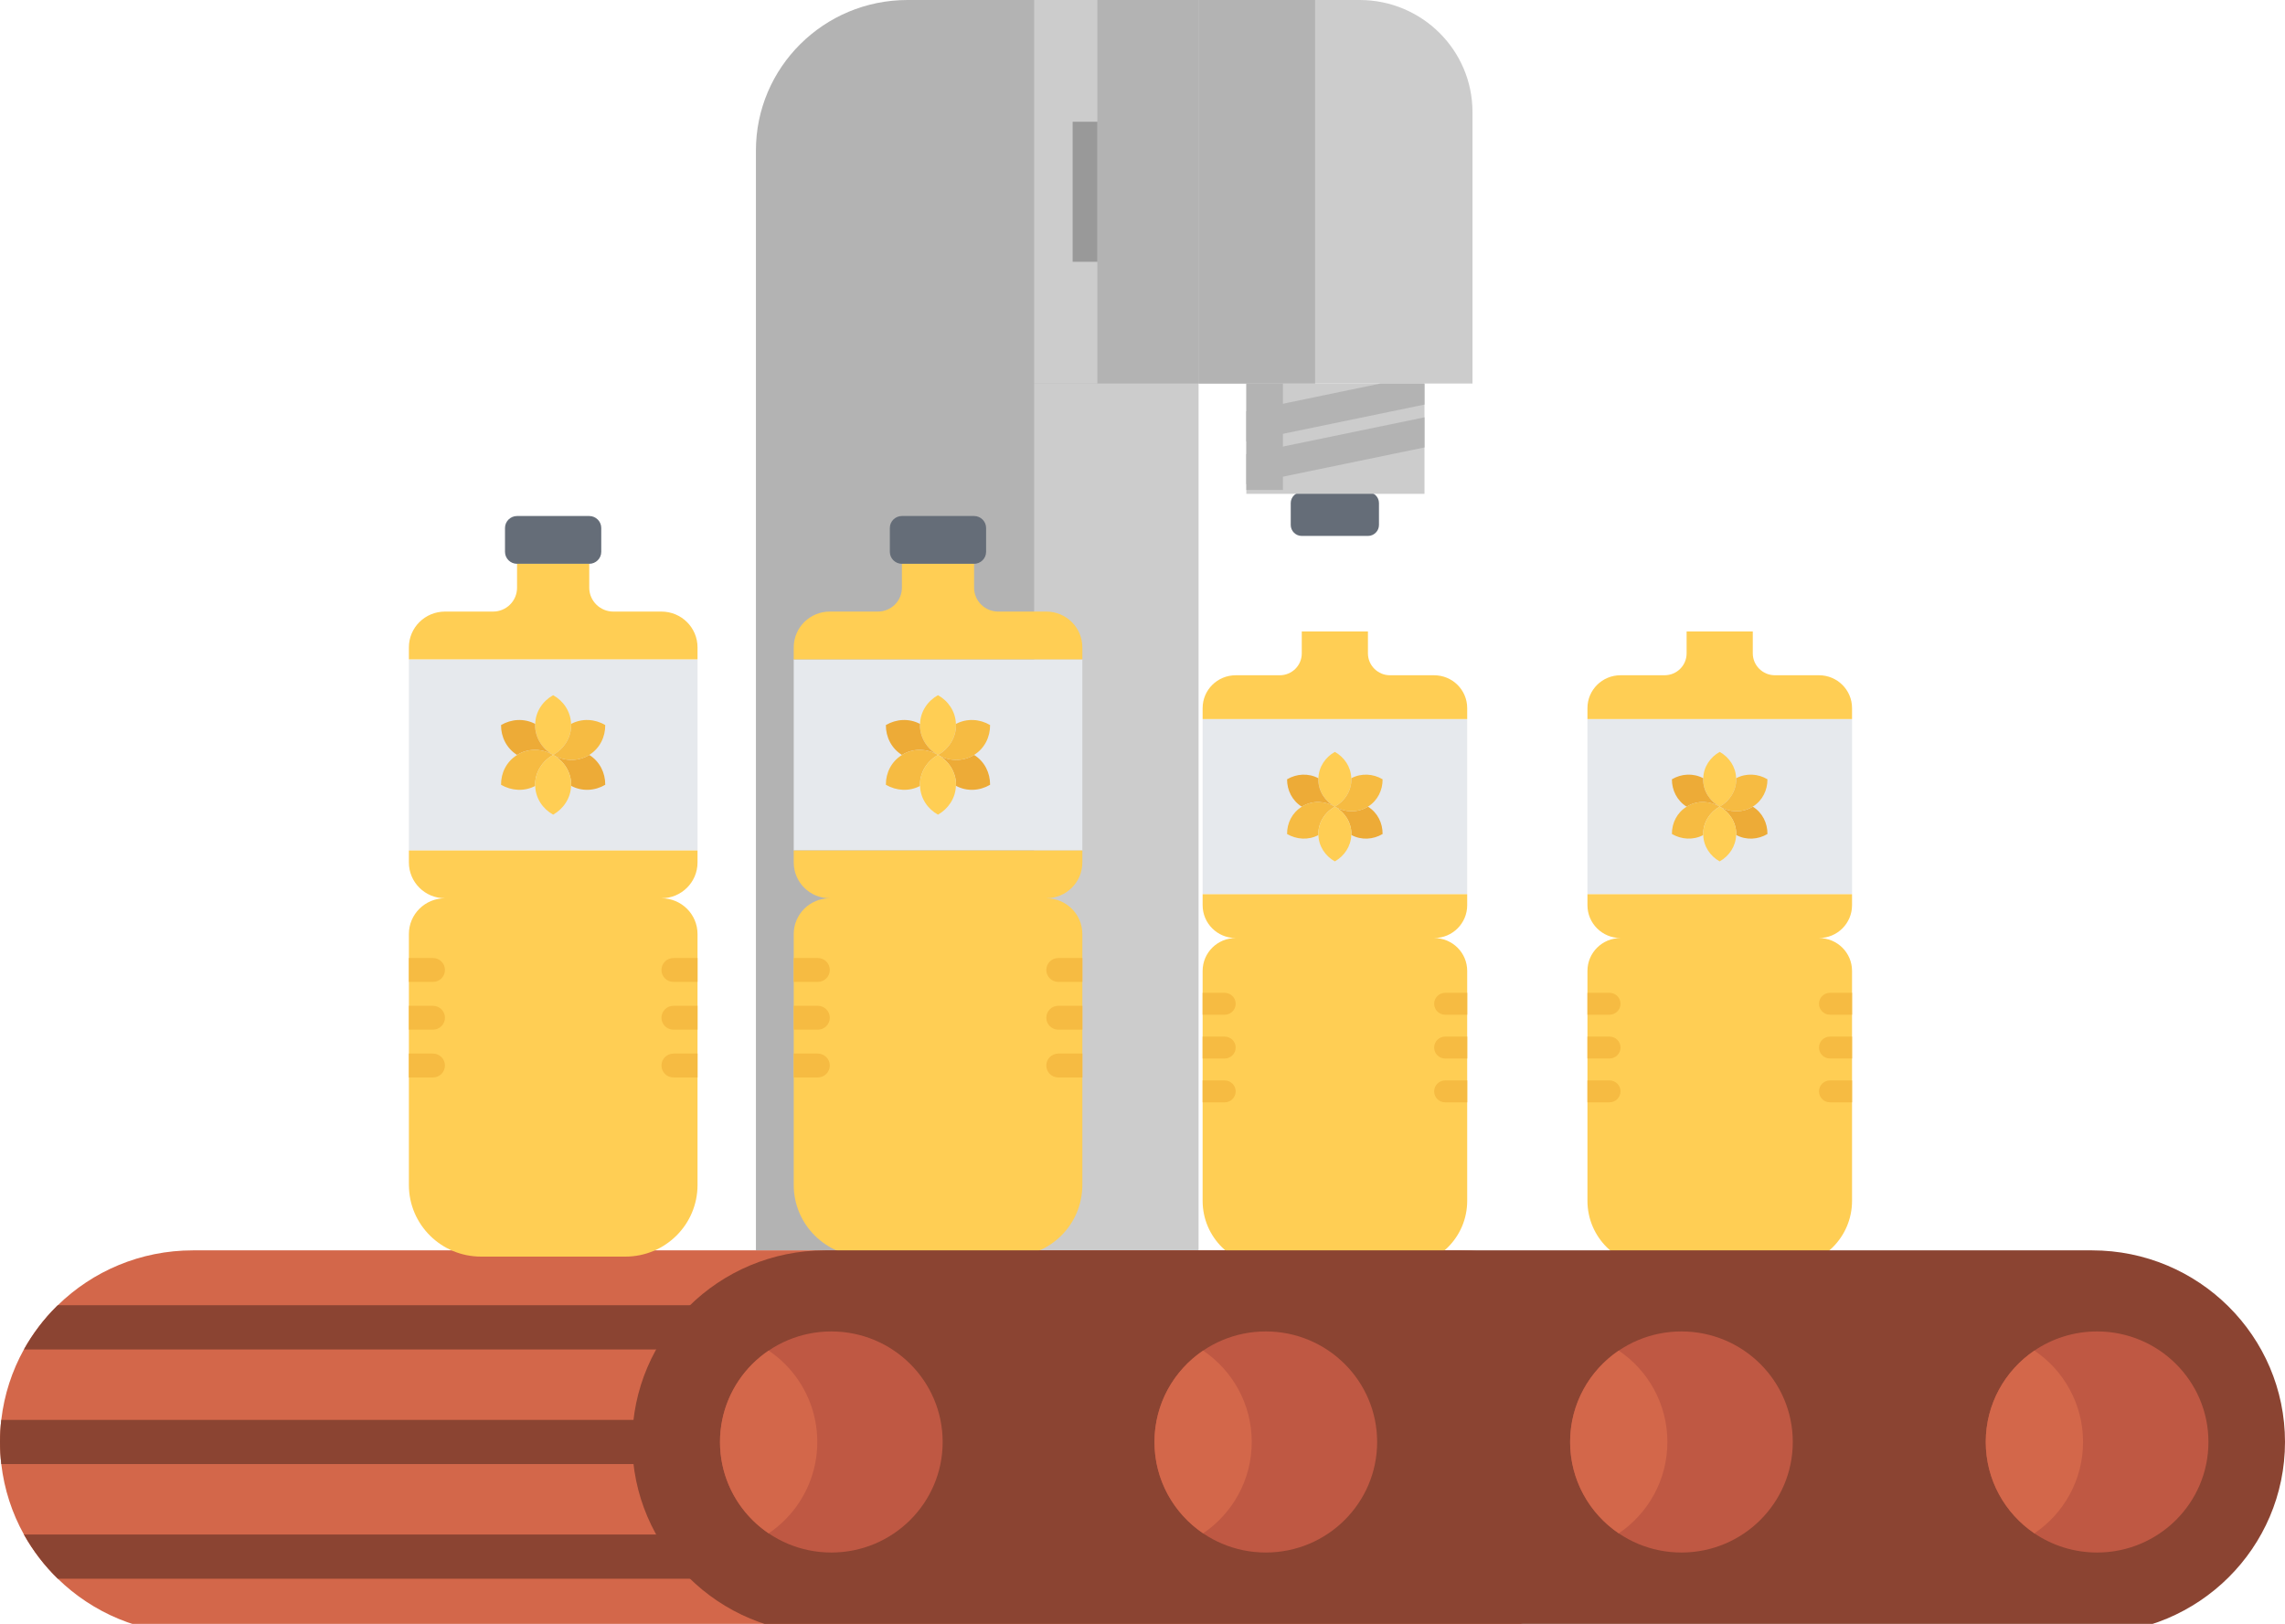 <svg width="121" height="86" viewBox="0 0 121 86" fill="none" xmlns="http://www.w3.org/2000/svg">
<g style="mix-blend-mode:luminosity" clip-path="url(#clip0)">
<path d="M63.46 0H48.057C43.624 0 40.029 3.569 40.029 7.972V66.219H63.46V0Z" fill="#B3B3B3"/>
<path d="M63.46 20.311H54.762V66.219H63.46V20.311Z" fill="#CCCCCC"/>
<path d="M87.522 76.366C87.522 79.169 86.379 81.706 84.529 83.542C82.679 85.379 80.124 86.514 77.302 86.514H10.22C7.431 86.514 4.905 85.408 3.061 83.608C2.356 82.921 1.75 82.132 1.266 81.266C0.639 80.136 0.223 78.877 0.068 77.537C0.024 77.152 0 76.762 0 76.366C0 75.971 0.024 75.581 0.068 75.195C0.223 73.855 0.639 72.596 1.266 71.467C1.735 70.629 2.316 69.862 2.993 69.19C3.016 69.167 3.037 69.146 3.061 69.125C4.905 67.325 7.431 66.219 10.22 66.219H77.302C82.946 66.219 87.522 70.761 87.522 76.366Z" fill="#D3674A"/>
<path d="M44.023 69.126V71.468H1.266C1.735 70.63 2.316 69.862 2.992 69.191C3.016 69.168 3.037 69.147 3.061 69.126H44.023Z" fill="#8B4432"/>
<path d="M41.751 75.196V77.538H0.068C0.024 77.153 0 76.763 0 76.367C0 75.972 0.024 75.581 0.068 75.196H41.751Z" fill="#8B4432"/>
<path d="M41.751 81.267V83.608H3.061C2.356 82.921 1.75 82.133 1.266 81.267H41.751Z" fill="#8B4432"/>
<path d="M29.291 34.92H21.652V45.042H29.291H36.937V34.92H29.291Z" fill="#E6E9ED"/>
<path d="M31.202 27.328C31.552 27.328 31.839 27.613 31.839 27.961V29.226C31.839 29.574 31.552 29.859 31.202 29.859H27.379C27.029 29.859 26.742 29.574 26.742 29.226V27.961C26.742 27.613 27.029 27.328 27.379 27.328H31.202Z" fill="#656D78"/>
<path d="M21.652 49.469C21.652 48.419 22.506 47.572 23.564 47.572C22.506 47.572 21.652 46.724 21.652 45.674V45.041H29.291H36.937V45.674C36.937 46.724 36.083 47.572 35.025 47.572C36.083 47.572 36.937 48.419 36.937 49.469V50.734V53.265V55.795V62.754C36.937 64.855 35.229 66.55 33.114 66.55H25.475C23.366 66.55 21.652 64.855 21.652 62.754V55.795V53.265V50.734V49.469Z" fill="#FFCE54"/>
<path d="M36.937 34.919H29.291H21.652V34.287C21.652 33.237 22.506 32.389 23.564 32.389H26.106C26.812 32.389 27.38 31.826 27.38 31.124V29.858H31.203V31.124C31.203 31.82 31.776 32.389 32.477 32.389H35.025C36.083 32.389 36.937 33.237 36.937 34.287V34.919Z" fill="#FFCE54"/>
<path d="M28.341 38.336C28.36 37.684 28.743 37.121 29.291 36.817C29.838 37.121 30.221 37.684 30.24 38.336C30.246 38.355 30.246 38.38 30.246 38.399C30.246 39.076 29.858 39.664 29.291 39.98C28.723 39.664 28.335 39.076 28.335 38.399C28.335 38.38 28.335 38.355 28.341 38.336Z" fill="#FFCE54"/>
<path d="M30.247 41.562C30.247 40.885 29.859 40.297 29.291 39.98C29.852 40.309 30.559 40.347 31.151 40.012C31.171 39.999 31.19 39.993 31.202 39.98C31.763 40.328 32.056 40.936 32.05 41.562C31.502 41.885 30.826 41.929 30.247 41.619H30.24C30.247 41.601 30.247 41.58 30.247 41.562Z" fill="#EDAB37"/>
<path d="M31.151 40.012C30.559 40.347 29.852 40.31 29.291 39.981C29.859 39.664 30.247 39.076 30.247 38.399C30.247 38.38 30.247 38.355 30.24 38.336H30.247C30.826 38.032 31.508 38.076 32.05 38.399C32.056 39.025 31.763 39.633 31.202 39.981C31.19 39.993 31.171 40 31.151 40.012Z" fill="#F6BB42"/>
<path d="M28.335 38.399C28.335 39.076 28.723 39.664 29.291 39.981C28.73 39.652 28.029 39.607 27.437 39.949C27.419 39.962 27.398 39.974 27.38 39.987V39.981C26.825 39.633 26.526 39.025 26.532 38.399C27.08 38.076 27.756 38.032 28.335 38.336H28.342C28.335 38.355 28.335 38.38 28.335 38.399Z" fill="#EDAB37"/>
<path d="M27.437 39.949C28.029 39.608 28.73 39.652 29.291 39.981C28.723 40.297 28.335 40.886 28.335 41.562C28.335 41.581 28.335 41.607 28.342 41.626H28.335C27.756 41.929 27.08 41.879 26.532 41.562C26.526 40.93 26.825 40.329 27.38 39.987C27.398 39.975 27.419 39.962 27.437 39.949Z" fill="#F6BB42"/>
<path d="M28.335 41.562C28.335 40.885 28.723 40.297 29.291 39.98C29.858 40.297 30.246 40.885 30.246 41.562C30.246 41.58 30.246 41.601 30.24 41.619C30.221 42.27 29.838 42.834 29.291 43.144C28.743 42.84 28.36 42.277 28.341 41.625C28.335 41.606 28.335 41.58 28.335 41.562Z" fill="#FFCE54"/>
<path d="M36.937 52.001V50.737C36.936 50.737 36.935 50.736 36.935 50.736H35.664C35.312 50.736 35.027 51.019 35.027 51.369C35.027 51.719 35.312 52.002 35.664 52.002H36.935C36.935 52.002 36.936 52.001 36.937 52.001Z" fill="#F6BB42"/>
<path d="M36.937 54.531V53.267C36.936 53.267 36.935 53.267 36.935 53.267H35.664C35.312 53.267 35.027 53.549 35.027 53.899C35.027 54.249 35.312 54.532 35.664 54.532H36.935C36.935 54.532 36.936 54.531 36.937 54.531Z" fill="#F6BB42"/>
<path d="M36.937 57.062V55.797C36.936 55.797 36.935 55.797 36.935 55.797H35.664C35.312 55.797 35.027 56.08 35.027 56.429C35.027 56.779 35.312 57.062 35.664 57.062H36.935C36.935 57.062 36.936 57.062 36.937 57.062Z" fill="#F6BB42"/>
<path d="M21.652 55.797V57.062C21.653 57.062 21.654 57.062 21.654 57.062H22.925C23.277 57.062 23.562 56.779 23.562 56.429C23.562 56.08 23.277 55.797 22.925 55.797H21.654C21.654 55.797 21.653 55.797 21.652 55.797Z" fill="#F6BB42"/>
<path d="M21.652 53.267V54.531C21.653 54.531 21.654 54.532 21.654 54.532H22.925C23.277 54.532 23.562 54.249 23.562 53.899C23.562 53.549 23.277 53.267 22.925 53.267H21.654C21.654 53.267 21.653 53.267 21.652 53.267Z" fill="#F6BB42"/>
<path d="M21.652 50.737V52.001C21.653 52.001 21.654 52.002 21.654 52.002H22.925C23.277 52.002 23.562 51.719 23.562 51.369C23.562 51.019 23.277 50.736 22.925 50.736H21.654C21.654 50.736 21.653 50.737 21.652 50.737Z" fill="#F6BB42"/>
<path d="M49.67 34.92H42.031V45.042H49.67H57.315V34.92H49.67Z" fill="#E6E9ED"/>
<path d="M51.581 27.328C51.931 27.328 52.218 27.613 52.218 27.961V29.226C52.218 29.574 51.931 29.859 51.581 29.859H47.758C47.408 29.859 47.121 29.574 47.121 29.226V27.961C47.121 27.613 47.408 27.328 47.758 27.328H51.581Z" fill="#656D78"/>
<path d="M42.031 49.469C42.031 48.419 42.885 47.572 43.943 47.572C42.885 47.572 42.031 46.724 42.031 45.674V45.041H49.67H57.315V45.674C57.315 46.724 56.462 47.572 55.404 47.572C56.462 47.572 57.315 48.419 57.315 49.469V50.734V53.265V55.795V62.754C57.315 64.855 55.608 66.55 53.493 66.55H45.854C43.745 66.55 42.031 64.855 42.031 62.754V55.795V53.265V50.734V49.469Z" fill="#FFCE54"/>
<path d="M57.315 34.919H49.67H42.031V34.287C42.031 33.237 42.885 32.389 43.943 32.389H46.485C47.191 32.389 47.759 31.826 47.759 31.124V29.858H51.581V31.124C51.581 31.82 52.155 32.389 52.856 32.389H55.404C56.462 32.389 57.315 33.237 57.315 34.287V34.919Z" fill="#FFCE54"/>
<path d="M48.72 38.336C48.739 37.684 49.122 37.121 49.669 36.817C50.217 37.121 50.6 37.684 50.619 38.336C50.625 38.355 50.625 38.38 50.625 38.399C50.625 39.076 50.237 39.664 49.669 39.98C49.102 39.664 48.714 39.076 48.714 38.399C48.714 38.38 48.714 38.355 48.72 38.336Z" fill="#FFCE54"/>
<path d="M50.626 41.562C50.626 40.885 50.238 40.297 49.67 39.98C50.231 40.309 50.938 40.347 51.53 40.012C51.549 39.999 51.569 39.993 51.581 39.98C52.142 40.328 52.435 40.936 52.429 41.562C51.881 41.885 51.205 41.929 50.626 41.619H50.619C50.626 41.601 50.626 41.58 50.626 41.562Z" fill="#EDAB37"/>
<path d="M51.53 40.012C50.938 40.347 50.231 40.31 49.67 39.981C50.238 39.664 50.626 39.076 50.626 38.399C50.626 38.38 50.626 38.355 50.619 38.336H50.626C51.205 38.032 51.887 38.076 52.429 38.399C52.435 39.025 52.142 39.633 51.581 39.981C51.569 39.993 51.549 40 51.53 40.012Z" fill="#F6BB42"/>
<path d="M48.714 38.399C48.714 39.076 49.102 39.664 49.67 39.981C49.109 39.652 48.408 39.607 47.816 39.949C47.797 39.962 47.777 39.974 47.759 39.987V39.981C47.204 39.633 46.905 39.025 46.911 38.399C47.459 38.076 48.135 38.032 48.714 38.336H48.721C48.714 38.355 48.714 38.38 48.714 38.399Z" fill="#EDAB37"/>
<path d="M47.816 39.949C48.408 39.608 49.109 39.652 49.67 39.981C49.102 40.297 48.714 40.886 48.714 41.562C48.714 41.581 48.714 41.607 48.721 41.626H48.714C48.135 41.929 47.459 41.879 46.911 41.562C46.905 40.93 47.204 40.329 47.759 39.987C47.777 39.975 47.797 39.962 47.816 39.949Z" fill="#F6BB42"/>
<path d="M48.714 41.562C48.714 40.885 49.102 40.297 49.669 39.98C50.237 40.297 50.625 40.885 50.625 41.562C50.625 41.58 50.625 41.601 50.619 41.619C50.6 42.27 50.217 42.834 49.669 43.144C49.122 42.84 48.739 42.277 48.72 41.625C48.714 41.606 48.714 41.58 48.714 41.562Z" fill="#FFCE54"/>
<path d="M57.316 52.001V50.737C57.315 50.737 57.314 50.736 57.314 50.736H56.043C55.691 50.736 55.406 51.019 55.406 51.369C55.406 51.719 55.691 52.002 56.043 52.002H57.314C57.314 52.002 57.315 52.001 57.316 52.001Z" fill="#F6BB42"/>
<path d="M57.316 54.531V53.267C57.315 53.267 57.314 53.267 57.314 53.267H56.043C55.691 53.267 55.406 53.549 55.406 53.899C55.406 54.249 55.691 54.532 56.043 54.532H57.314C57.314 54.532 57.315 54.531 57.316 54.531Z" fill="#F6BB42"/>
<path d="M57.316 57.062V55.797C57.315 55.797 57.314 55.797 57.314 55.797H56.043C55.691 55.797 55.406 56.08 55.406 56.429C55.406 56.779 55.691 57.062 56.043 57.062H57.314C57.314 57.062 57.315 57.062 57.316 57.062Z" fill="#F6BB42"/>
<path d="M42.031 55.797V57.062C42.032 57.062 42.032 57.062 42.033 57.062H43.303C43.656 57.062 43.941 56.779 43.941 56.429C43.941 56.08 43.656 55.797 43.303 55.797H42.033C42.032 55.797 42.032 55.797 42.031 55.797Z" fill="#F6BB42"/>
<path d="M42.031 53.267V54.531C42.032 54.531 42.032 54.532 42.033 54.532H43.303C43.656 54.532 43.941 54.249 43.941 53.899C43.941 53.549 43.656 53.267 43.303 53.267H42.033C42.032 53.267 42.032 53.267 42.031 53.267Z" fill="#F6BB42"/>
<path d="M42.031 50.737V52.001C42.032 52.001 42.032 52.002 42.033 52.002H43.303C43.656 52.002 43.941 51.719 43.941 51.369C43.941 51.019 43.656 50.736 43.303 50.736H42.033C42.032 50.736 42.032 50.737 42.031 50.737Z" fill="#F6BB42"/>
<path d="M70.686 38.082H63.684V47.36H70.686H77.694V38.082H70.686Z" fill="#E6E9ED"/>
<path d="M72.438 26.064C72.759 26.064 73.022 26.324 73.022 26.643V27.803C73.022 28.122 72.759 28.383 72.438 28.383H68.934C68.612 28.383 68.35 28.122 68.35 27.803V26.643C68.35 26.324 68.612 26.064 68.934 26.064H72.438Z" fill="#656D78"/>
<path d="M63.684 51.419C63.684 50.456 64.466 49.679 65.436 49.679C64.466 49.679 63.684 48.902 63.684 47.939V47.359H70.686H77.694V47.939C77.694 48.902 76.912 49.679 75.942 49.679C76.912 49.679 77.694 50.456 77.694 51.419V52.578V54.898V57.218V63.596C77.694 65.522 76.129 67.076 74.19 67.076H67.188C65.255 67.076 63.684 65.522 63.684 63.596V57.218V54.898V52.578V51.419Z" fill="#FFCE54"/>
<path d="M77.694 38.082H70.686H63.684V37.502C63.684 36.539 64.466 35.762 65.436 35.762H67.766C68.413 35.762 68.934 35.246 68.934 34.602V33.442H72.438V34.602C72.438 35.24 72.964 35.762 73.606 35.762H75.942C76.912 35.762 77.694 36.539 77.694 37.502V38.082Z" fill="#FFCE54"/>
<path d="M69.815 41.212C69.833 40.615 70.184 40.099 70.686 39.82C71.187 40.099 71.538 40.615 71.556 41.212C71.562 41.23 71.562 41.253 71.562 41.27C71.562 41.891 71.206 42.43 70.686 42.72C70.165 42.43 69.81 41.891 69.81 41.27C69.81 41.253 69.81 41.23 69.815 41.212Z" fill="#FFCE54"/>
<path d="M71.562 44.169C71.562 43.549 71.206 43.01 70.686 42.72C71.2 43.021 71.848 43.056 72.391 42.749C72.408 42.737 72.427 42.731 72.438 42.72C72.951 43.039 73.22 43.595 73.214 44.169C72.713 44.465 72.093 44.506 71.562 44.222H71.556C71.562 44.205 71.562 44.186 71.562 44.169Z" fill="#EDAB37"/>
<path d="M72.391 42.75C71.848 43.057 71.2 43.023 70.686 42.721C71.206 42.431 71.562 41.892 71.562 41.271C71.562 41.254 71.562 41.231 71.556 41.213H71.562C72.093 40.935 72.718 40.975 73.214 41.271C73.22 41.845 72.951 42.402 72.438 42.721C72.427 42.733 72.408 42.738 72.391 42.75Z" fill="#F6BB42"/>
<path d="M69.809 41.271C69.809 41.892 70.165 42.431 70.685 42.721C70.171 42.419 69.529 42.379 68.986 42.692C68.969 42.704 68.95 42.715 68.933 42.727V42.721C68.425 42.402 68.15 41.845 68.156 41.271C68.658 40.975 69.278 40.935 69.809 41.213H69.815C69.809 41.231 69.809 41.254 69.809 41.271Z" fill="#EDAB37"/>
<path d="M68.986 42.691C69.529 42.378 70.171 42.419 70.685 42.72C70.165 43.01 69.809 43.55 69.809 44.17C69.809 44.187 69.809 44.211 69.815 44.228H69.809C69.278 44.506 68.658 44.46 68.156 44.17C68.15 43.59 68.425 43.039 68.933 42.726C68.95 42.715 68.969 42.703 68.986 42.691Z" fill="#F6BB42"/>
<path d="M69.81 44.169C69.81 43.549 70.165 43.01 70.686 42.72C71.206 43.01 71.562 43.549 71.562 44.169C71.562 44.186 71.562 44.205 71.556 44.222C71.538 44.819 71.187 45.335 70.686 45.619C70.184 45.341 69.833 44.825 69.815 44.227C69.81 44.21 69.81 44.186 69.81 44.169Z" fill="#FFCE54"/>
<path d="M77.695 53.739V52.581C77.694 52.581 77.694 52.58 77.693 52.58H76.528C76.205 52.58 75.944 52.839 75.944 53.16C75.944 53.481 76.205 53.74 76.528 53.74H77.693C77.694 53.74 77.694 53.739 77.695 53.739Z" fill="#F6BB42"/>
<path d="M77.695 56.059V54.9C77.694 54.9 77.694 54.899 77.693 54.899H76.528C76.205 54.899 75.944 55.159 75.944 55.479C75.944 55.8 76.205 56.059 76.528 56.059H77.693C77.694 56.059 77.694 56.059 77.695 56.059Z" fill="#F6BB42"/>
<path d="M77.695 58.379V57.22C77.694 57.22 77.694 57.22 77.693 57.22H76.528C76.205 57.22 75.944 57.479 75.944 57.8C75.944 58.12 76.205 58.38 76.528 58.38H77.693C77.694 58.38 77.694 58.379 77.695 58.379Z" fill="#F6BB42"/>
<path d="M63.684 57.22V58.379C63.684 58.379 63.685 58.38 63.685 58.38H64.85C65.173 58.38 65.434 58.12 65.434 57.8C65.434 57.479 65.173 57.22 64.85 57.22H63.685C63.685 57.22 63.684 57.22 63.684 57.22Z" fill="#F6BB42"/>
<path d="M63.684 54.9V56.059C63.684 56.059 63.685 56.059 63.685 56.059H64.85C65.173 56.059 65.434 55.8 65.434 55.479C65.434 55.159 65.173 54.899 64.85 54.899H63.685C63.685 54.899 63.684 54.9 63.684 54.9Z" fill="#F6BB42"/>
<path d="M63.684 52.581V53.739C63.684 53.739 63.685 53.74 63.685 53.74H64.85C65.173 53.74 65.434 53.481 65.434 53.16C65.434 52.839 65.173 52.58 64.85 52.58H63.685C63.685 52.58 63.684 52.581 63.684 52.581Z" fill="#F6BB42"/>
<path d="M91.065 38.081H84.062V47.359H91.065H98.073V38.081H91.065Z" fill="#E6E9ED"/>
<path d="M84.062 51.419C84.062 50.456 84.845 49.679 85.814 49.679C84.845 49.679 84.062 48.902 84.062 47.939V47.359H91.065H98.073V47.939C98.073 48.902 97.29 49.679 96.321 49.679C97.29 49.679 98.073 50.456 98.073 51.419V52.578V54.898V57.218V63.596C98.073 65.522 96.508 67.076 94.569 67.076H87.567C85.633 67.076 84.062 65.522 84.062 63.596V57.218V54.898V52.578V51.419Z" fill="#FFCE54"/>
<path d="M98.073 38.081H91.065H84.062V37.501C84.062 36.538 84.845 35.761 85.814 35.761H88.145C88.792 35.761 89.313 35.245 89.313 34.601V33.441H92.817V34.601C92.817 35.239 93.343 35.761 93.985 35.761H96.321C97.29 35.761 98.073 36.538 98.073 37.501V38.081Z" fill="#FFCE54"/>
<path d="M90.194 41.212C90.212 40.615 90.563 40.099 91.064 39.82C91.566 40.099 91.917 40.615 91.935 41.212C91.941 41.23 91.941 41.253 91.941 41.27C91.941 41.891 91.585 42.43 91.064 42.72C90.544 42.43 90.189 41.891 90.189 41.27C90.189 41.253 90.189 41.23 90.194 41.212Z" fill="#FFCE54"/>
<path d="M91.941 44.169C91.941 43.549 91.585 43.01 91.064 42.72C91.578 43.021 92.227 43.056 92.77 42.749C92.787 42.737 92.805 42.731 92.817 42.72C93.33 43.039 93.599 43.595 93.593 44.169C93.092 44.465 92.472 44.506 91.941 44.222H91.935C91.941 44.205 91.941 44.186 91.941 44.169Z" fill="#EDAB37"/>
<path d="M92.77 42.749C92.227 43.056 91.578 43.022 91.064 42.72C91.585 42.43 91.941 41.891 91.941 41.27C91.941 41.253 91.941 41.23 91.935 41.212H91.941C92.472 40.934 93.097 40.974 93.593 41.27C93.599 41.844 93.33 42.401 92.817 42.72C92.805 42.732 92.787 42.737 92.77 42.749Z" fill="#F6BB42"/>
<path d="M90.188 41.27C90.188 41.891 90.544 42.43 91.064 42.72C90.55 42.419 89.908 42.378 89.365 42.691C89.348 42.703 89.329 42.714 89.312 42.726V42.72C88.804 42.401 88.529 41.844 88.535 41.27C89.037 40.974 89.657 40.934 90.188 41.212H90.194C90.188 41.23 90.188 41.253 90.188 41.27Z" fill="#EDAB37"/>
<path d="M89.365 42.69C89.908 42.377 90.55 42.418 91.064 42.719C90.544 43.009 90.188 43.549 90.188 44.169C90.188 44.186 90.188 44.21 90.194 44.227H90.188C89.657 44.505 89.037 44.459 88.535 44.169C88.529 43.589 88.804 43.038 89.312 42.725C89.329 42.714 89.348 42.702 89.365 42.69Z" fill="#F6BB42"/>
<path d="M90.189 44.169C90.189 43.549 90.544 43.01 91.064 42.72C91.585 43.01 91.941 43.549 91.941 44.169C91.941 44.186 91.941 44.205 91.935 44.222C91.917 44.819 91.566 45.335 91.064 45.619C90.563 45.341 90.212 44.825 90.194 44.227C90.189 44.21 90.189 44.186 90.189 44.169Z" fill="#FFCE54"/>
<path d="M98.073 53.738V52.58C98.073 52.58 98.072 52.579 98.072 52.579H96.907C96.584 52.579 96.323 52.838 96.323 53.159C96.323 53.48 96.584 53.739 96.907 53.739H98.072C98.072 53.739 98.073 53.738 98.073 53.738Z" fill="#F6BB42"/>
<path d="M98.073 56.058V54.899C98.073 54.899 98.072 54.898 98.072 54.898H96.907C96.584 54.898 96.323 55.158 96.323 55.478C96.323 55.799 96.584 56.058 96.907 56.058H98.072C98.072 56.058 98.073 56.058 98.073 56.058Z" fill="#F6BB42"/>
<path d="M98.073 58.378V57.219C98.073 57.219 98.072 57.219 98.072 57.219H96.907C96.584 57.219 96.323 57.478 96.323 57.799C96.323 58.119 96.584 58.379 96.907 58.379H98.072C98.072 58.379 98.073 58.378 98.073 58.378Z" fill="#F6BB42"/>
<path d="M84.062 57.219V58.378C84.063 58.378 84.064 58.379 84.064 58.379H85.229C85.552 58.379 85.813 58.119 85.813 57.799C85.813 57.478 85.552 57.219 85.229 57.219H84.064C84.064 57.219 84.063 57.219 84.062 57.219Z" fill="#F6BB42"/>
<path d="M84.062 54.899V56.058C84.063 56.058 84.064 56.058 84.064 56.058H85.229C85.552 56.058 85.813 55.799 85.813 55.478C85.813 55.158 85.552 54.898 85.229 54.898H84.064C84.064 54.898 84.063 54.899 84.062 54.899Z" fill="#F6BB42"/>
<path d="M84.062 52.58V53.738C84.063 53.738 84.064 53.739 84.064 53.739H85.229C85.552 53.739 85.813 53.48 85.813 53.159C85.813 52.838 85.552 52.579 85.229 52.579H84.064C84.064 52.579 84.063 52.58 84.062 52.58Z" fill="#F6BB42"/>
<path d="M110.781 86.514H43.698C38.054 86.514 33.478 81.971 33.478 76.366C33.478 70.762 38.054 66.219 43.698 66.219H110.781C116.425 66.219 121 70.762 121 76.366C121 81.971 116.425 86.514 110.781 86.514Z" fill="#8B4432"/>
<path d="M44.023 82.221C47.279 82.221 49.918 79.6 49.918 76.367C49.918 73.134 47.279 70.513 44.023 70.513C40.767 70.513 38.127 73.134 38.127 76.367C38.127 79.6 40.767 82.221 44.023 82.221Z" fill="#BF5843"/>
<path d="M67.029 82.221C70.285 82.221 72.925 79.6 72.925 76.367C72.925 73.134 70.285 70.513 67.029 70.513C63.773 70.513 61.134 73.134 61.134 76.367C61.134 79.6 63.773 82.221 67.029 82.221Z" fill="#BF5843"/>
<path d="M89.039 82.221C92.295 82.221 94.935 79.6 94.935 76.367C94.935 73.134 92.295 70.513 89.039 70.513C85.783 70.513 83.144 73.134 83.144 76.367C83.144 79.6 85.783 82.221 89.039 82.221Z" fill="#BF5843"/>
<path d="M116.946 76.367C116.946 79.601 114.305 82.221 111.05 82.221C109.819 82.221 108.676 81.847 107.73 81.207C106.174 80.153 105.154 78.378 105.154 76.367C105.154 74.356 106.174 72.581 107.73 71.527C108.676 70.887 109.819 70.513 111.05 70.513C114.305 70.513 116.946 73.133 116.946 76.367Z" fill="#BF5843"/>
<path d="M110.306 76.366C110.306 78.377 109.287 80.152 107.73 81.206C106.174 80.152 105.154 78.377 105.154 76.366C105.154 74.355 106.174 72.58 107.73 71.526C109.287 72.58 110.306 74.354 110.306 76.366Z" fill="#D3674A"/>
<path d="M88.295 76.366C88.295 78.377 87.276 80.152 85.719 81.206C84.163 80.152 83.144 78.377 83.144 76.366C83.144 74.355 84.163 72.58 85.719 71.526C87.276 72.58 88.295 74.354 88.295 76.366Z" fill="#D3674A"/>
<path d="M66.285 76.366C66.285 78.377 65.266 80.152 63.71 81.206C62.153 80.152 61.134 78.377 61.134 76.366C61.134 74.355 62.153 72.58 63.71 71.526C65.266 72.58 66.285 74.354 66.285 76.366Z" fill="#D3674A"/>
<path d="M43.279 76.366C43.279 77.165 43.119 77.927 42.825 78.622C42.383 79.676 41.641 80.571 40.703 81.206C39.765 80.571 39.023 79.676 38.58 78.622C38.287 77.927 38.127 77.165 38.127 76.366C38.127 75.965 38.166 75.575 38.245 75.195C38.554 73.676 39.456 72.369 40.703 71.526C41.95 72.369 42.852 73.676 43.161 75.195C43.239 75.575 43.279 75.965 43.279 76.366Z" fill="#D3674A"/>
<path d="M75.433 20.312H66V26.154H75.433V20.312Z" fill="#CCCCCC"/>
<path d="M71.997 0H63.46V20.312H77.974V5.935C77.974 2.657 75.298 0 71.997 0Z" fill="#CCCCCC"/>
<path d="M69.64 0H63.46V20.312H69.64V0Z" fill="#B3B3B3"/>
<path d="M67.936 20.311H66V25.949H67.936V20.311Z" fill="#B3B3B3"/>
<path d="M58.11 0H54.762V20.312H58.11V0Z" fill="#CCCCCC"/>
<path d="M58.111 6.448H56.801V13.864H58.111V6.448Z" fill="#999999"/>
<path d="M75.433 22.101V23.696L66 25.644V24.049L75.433 22.101Z" fill="#B3B3B3"/>
<path d="M75.433 20.312V21.426L66 23.375V21.783L73.101 20.312H75.433Z" fill="#B3B3B3"/>
</g>
<defs>
<clipPath id="clip0">
<rect width="121" height="86" fill="white"/>
</clipPath>
</defs>
</svg>
